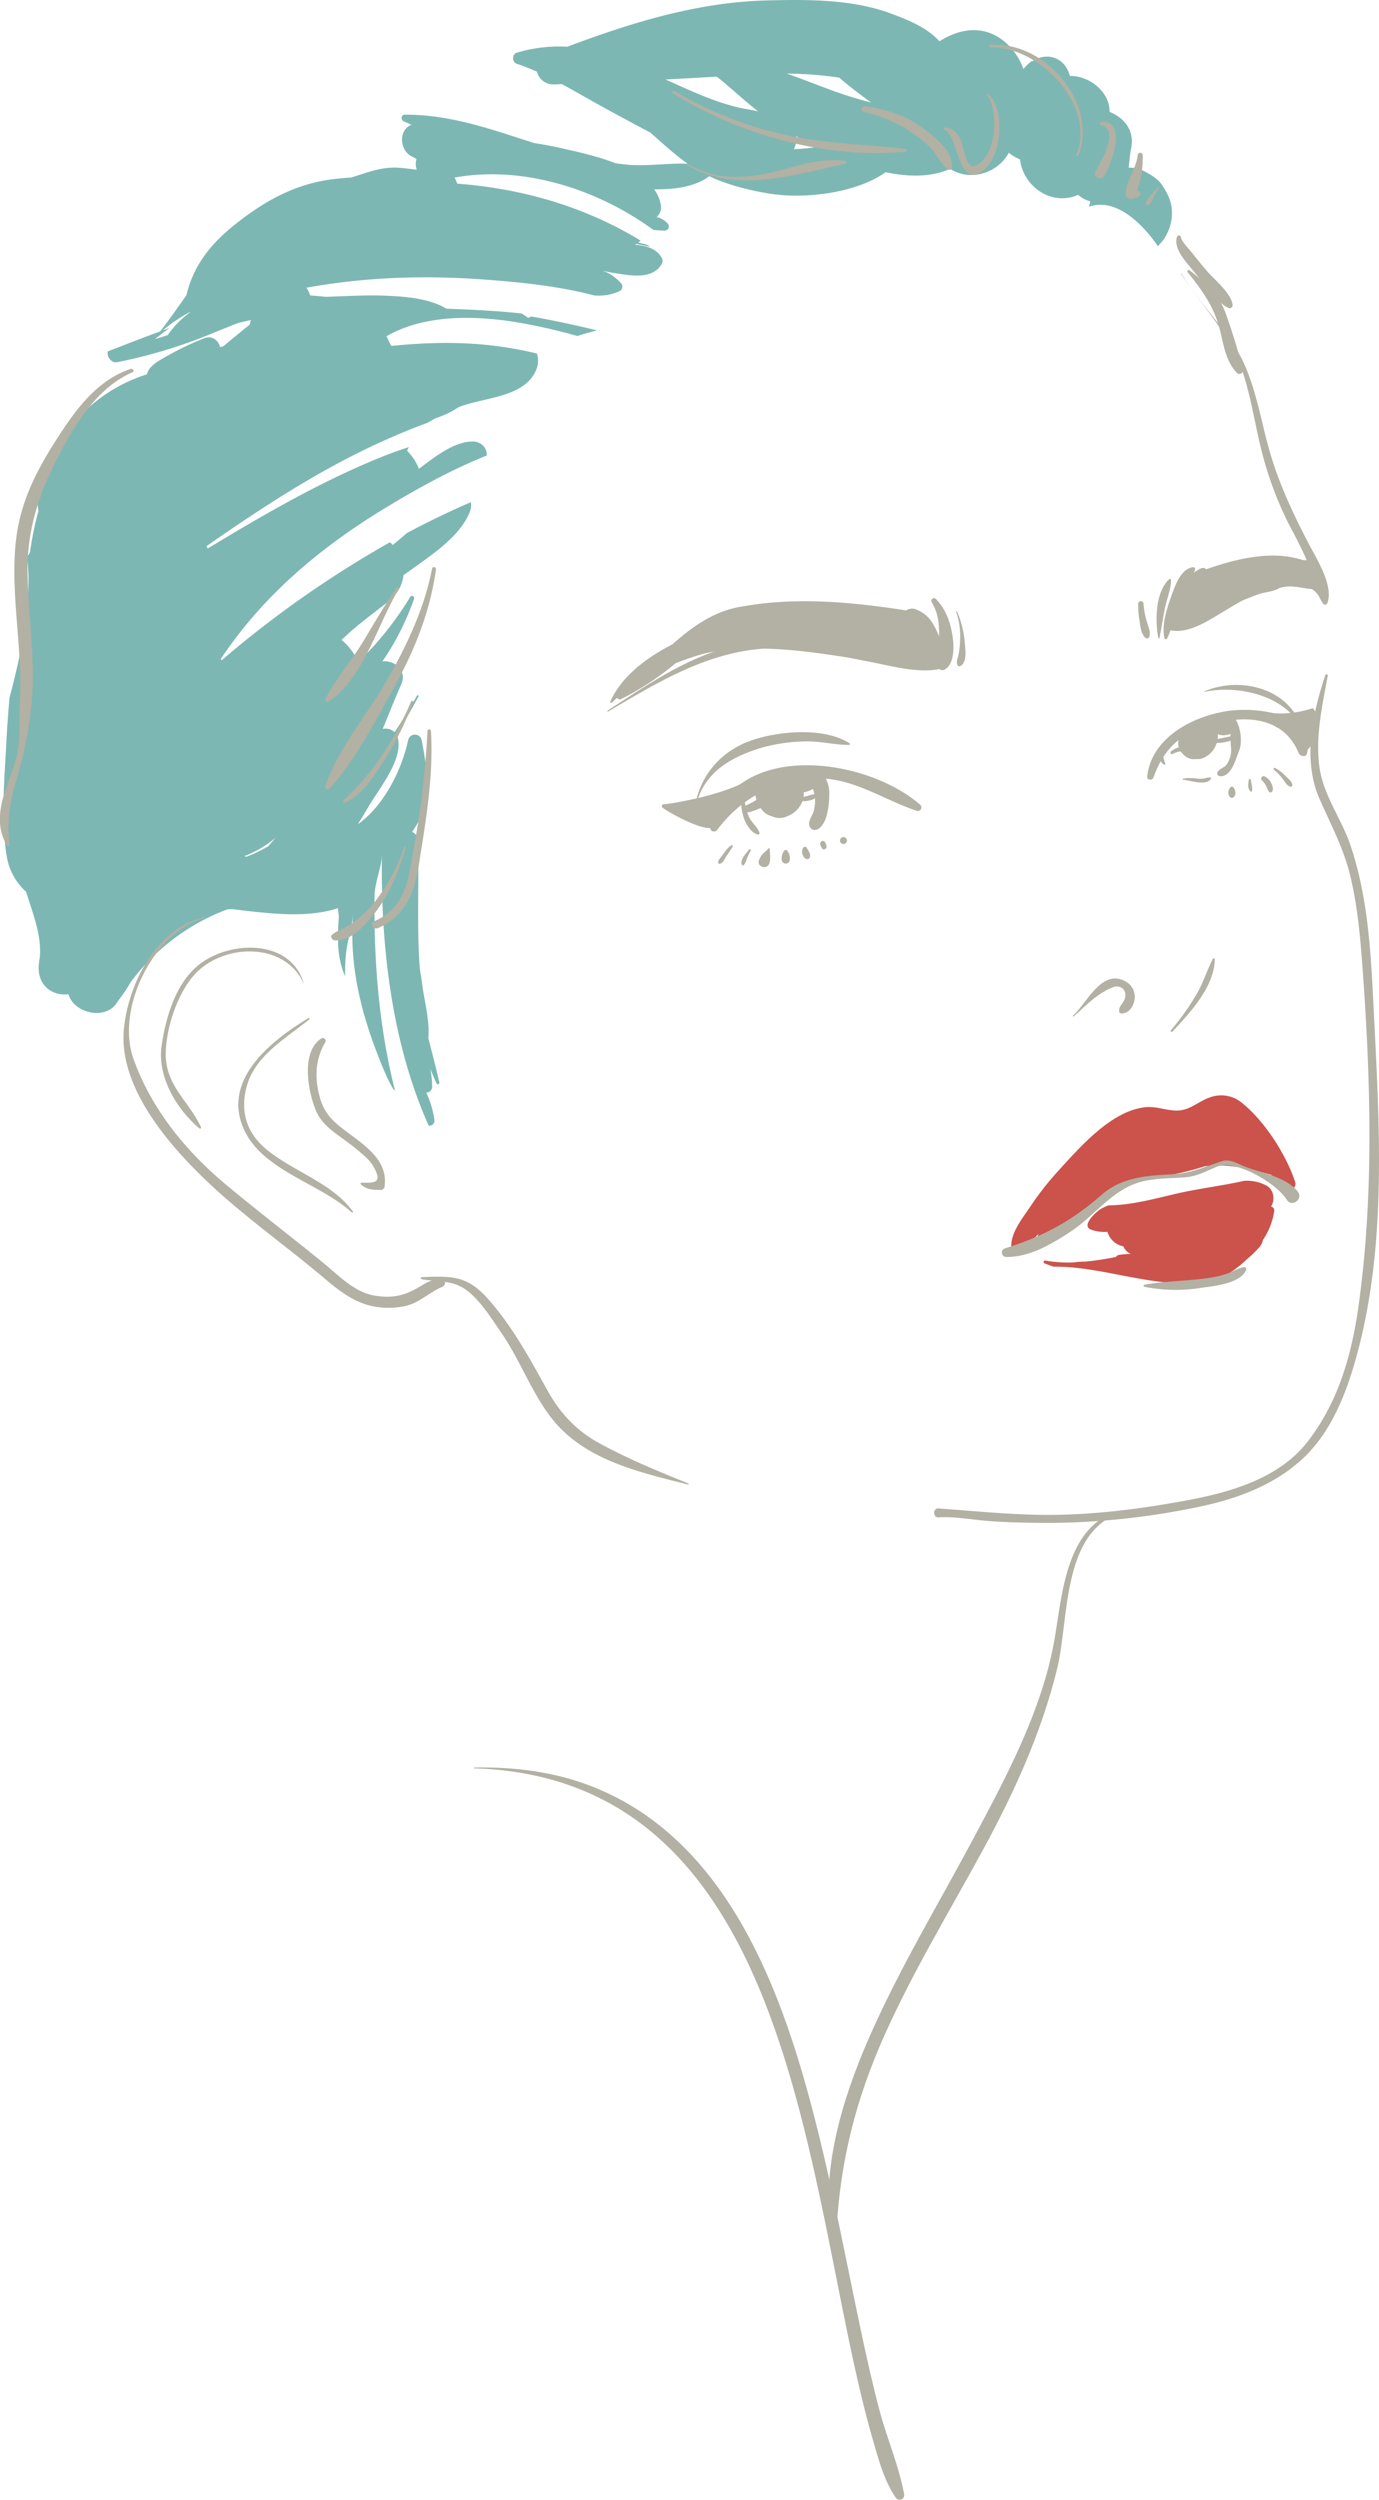 <svg xmlns="http://www.w3.org/2000/svg" width="596.13" height="1080" viewBox="0 0 596.13 1080"><g id="Слой_2" data-name="Слой 2"><g id="girl_54195623"><g id="girl_54195623-2" data-name="girl_54195623"><path d="M559.82 510.4c-3.93-11.79-13.08-26-22.79-33.86A14 14 0 0 0 523.19 474c-4.53 1.43-8 5-12.87 5.63s-9.86-1.81-14.83-1.37c-15.26 1.34-29.31 18.07-38.84 28.44A129.48 129.48.0 0 0 445 521.81c-3.1 4.57-7.95 10.62-7.84 16.46a3.3 3.3.0 0 0 6.45.87 31.72 31.72.0 0 1 1.27-3.43c0 .07.0.14.0.2a.6.6.0 0 0 1 .26c1-1.07 2.08-2.14 3.15-3.21q-.37.78-.78 1.59a1.14 1.14.0 0 0 1.79 1.38c4.82-4.25 11.07-7.2 16.18-11.2 5.87-4.58 11.8-9.09 18.05-13.15.5-.19 1-.39 1.57-.63 4.71-2 9.95-1.81 15-2.52a123.58 123.58.0 0 0 20-4.63c10.28-1.18 18.43.91 28.51 3.64h.16c1.05 1.66 2.25 3.22 4.09 3.83h0l.3.7C555.41 515.53 561.09 514.19 559.82 510.4z" fill="#cc524c"/><path d="M451.62 545.77c1.27.5 2.54 1 3.82 1.41 24-.24 48.9 12 72.14 5.06A50.48 50.48.0 0 0 539 544a49.19 49.19.0 0 0 5.51-5.36 6.11 6.11.0 0 0 1.44-3 30.1 30.1.0 0 0 4.9-12.53 1.71 1.71.0 0 0-1.37-1.9c1.73-2.78 1.31-7.13-1.87-9a18.28 18.28.0 0 0-9.75-2.12c-9.64 2.17-19.7 3.34-29.27 5.54s-19.44 5-29.33 5.05a19.11 19.11.0 0 0-3.73 1.78c-1.52 1-8.41 6.94-3.87 8.74a17.38 17.38.0 0 0 7.1.93 8.86 8.86.0 0 0 6.87 6.27 6 6 0 0 0 3 3.17s0 .08.0.12c-1.57.0-3.14.15-4.73.36a2.26 2.26.0 0 0-1.53.95c-4.42.86-8.89 1.61-13.35 2a29.68 29.68.0 0 0-4.73.33 55.1 55.1.0 0 1-12.33-.79A.6.6.0 0 0 451.62 545.77z" fill="#cc524c"/><path d="M467.24 85.1A13.53 13.53.0 0 0 471.33 87a19.81 19.81.0 0 0-.48 2.29c11.43-4 22.9 7.17 29.67 17a17.65 17.65.0 0 0 4.22-5.89A19.26 19.26.0 0 0 506.52 90c-.49-4-1.89-6.42-3.95-9.74-1.91-3.06-5.37-5-8.51-6.59a13.94 13.94.0 0 0-6.15-1.23c.33-2.65.49-5.46 1.09-8.42 1.57-7.71-3.13-13.21-9.33-15.7.07-8.68-8.67-15.6-17.14-15.51-.25-.76-.52-1.5-.82-2.19-3-6.76-10.55-7.74-15.58-4l-.1-.24a18 18 0 0 0-3.6 3.45 27.62 27.62.0 0 0-5.7-9.48c-8.86-9.51-20.14-9.12-30.59-2.53-.27-.29-.54-.57-.82-.84C399.87 11.52 392.17 8.45 385 5.8 368.31-.4 348.92-.26 331.36.19c-29.87.76-58.4 9.58-86.13 20a63.32 63.32.0 0 0-21.85 2.59c-2.11.6-2.07 4.1.0 4.77a89.26 89.26.0 0 1 8.74 3.42 7.26 7.26.0 0 0 7.19 5.5c1.2.0 2.41-.09 3.61-.13 3.37 1.83 6.69 3.72 9.94 5.56 9.32 5.3 18.82 10.35 28.3 15.39 5.28 4.65 10.42 9.43 16.14 13.46-8.39-.41-17.36 1.13-25.56.43-1.87-.16-3.73-.39-5.59-.64-8-3.14-16.75-5-22.75-6.37q-6.26-1.43-12.54-2.38c-18.39-5.9-36.32-12.4-56-12.24-1.56.0-1.62 2.25-.4 2.82s2.28 1 3.41 1.54c-5.63 2.07-5.29 11 .16 13.68.68.34 1.34.71 2 1.09a7.63 7.63.0 0 0 .14 4.64q-3.41-.43-6.79-.78c-8.18-.81-14.36 2-21.56 4.14-3.32.21-6.63.53-9.94 1-15.53 2.39-28.24 9.69-40.38 19.36-10.72 8.54-17.88 17.82-20.95 30.59-3.7 5.13-7.28 10.42-11.38 15.57-7.56 2.73-15 5.67-22.55 8.58-.61 2.31 1.51 5.18 4.07 4.67a218.07 218.07.0 0 0 37-10.8c5-2 10.08-4.12 15.18-6.1l1.3-.31c1.43-.35 2.86-.66 4.29-1a14.29 14.29.0 0 0-.43 1.94q-5.82 4.65-11.56 9.46c-.45.08-.89.19-1.34.29-.66-2.81-3.4-5.2-6.87-3.8a128.82 128.82.0 0 0-15.87 7.56c-3.42 2-8 4.16-8.85 8a68.45 68.45.0 0 0-35.84 26.46c-5 7.45-10.76 17-11.38 26.18a29.27 29.27.0 0 0 .28 6.38A154 154 0 0 0 13 238.26l-.24.76-1 1.48c2.24 20.18-2.89 42.95-7.65 60.92-.53 6.07-1 12.15-1.31 18.24-.81 16.43-2.56 33.86.1 50.19a26.1 26.1.0 0 0 8.37 15.35c2.84 9.27 6.79 18.64 5.93 28.36-.18 1-.32 2.07-.42 3.06-.88 9.26 6.16 13.77 12.83 12.87 2.29 8.33 16.28 11.43 21 3.51l.27-.43a65 65 0 0 0 5.64-8.35A92.41 92.41.0 0 1 98.35 392.8l2.34-.06q8 1.08 16 1.75c9.48.77 20.22.88 29.36-2.18.14 1.18.29 2.35.46 3.53a98.49 98.49.0 0 0-.35 11.79 40.12 40.12.0 0 0 3 14.16c0-3 .09-6.05.35-9.1.5-6 2.66-11.91 3.15-17.92-2.06 24.9 4.91 48.36 14.73 70.82.82 1.61 1.66 3.21 2.56 4.77a1.33 1.33.0 0 0 .79.65c-7-27.54-9.21-56.67-8.81-84.12.09-6 3.07-11.95 3.16-17.91-.57 38.81 4 81 20.21 117.25a2.15 2.15.0 0 0 2.52-2.24 41.4 41.4.0 0 0-3.54-12 2.51 2.51.0 0 0 2.54-2.31 41.35 41.35.0 0 0-.8-8q1.26 3.24 2.73 6.38c.32.69 1.34.19 1.18-.49-1.48-6.44-3.14-12.8-4.77-19.16.69-7.22-1.68-16.11-2.4-21.51-.39-2.88-.81-5.67-1.27-8.4-.26-3.7-.48-7.4-.58-11.08-.39-14.6.14-29.22-.14-43.83a4.45 4.45.0 0 0-2.61-4.25 31.71 31.71.0 0 0 4.68-9.31c3-10.42 1.42-19.82-.54-30.29a3 3 0 0 0-5.86-.07c-2.69 12.81-10.46 28.41-21.76 36.42 1.51-2.44 3-4.88 4.44-7.34 4.5-7.71 14.7-19.9 13-29.32a6.28 6.28.0 0 0-.79-2.12c3.42-5.41 6.64-10.91 9.57-16.46.23-.43-.45-.7-.67-.3-3 5.42-6.24 10.67-9.68 15.73a5.52 5.52.0 0 0-5.08-1.41c2.63-6.43 5.18-12.88 7.94-19.13s-3.06-10.73-8.13-10A112.18 112.18.0 0 0 179 258.63a.93.93.0 0 0-1.7-.73A139.1 139.1.0 0 1 154.87 286a25.94 25.94.0 0 0-7.21-9.56c6.18-6 12.92-10.89 20.43-16.73h-.15a16.34 16.34.0 0 0 6.41-10.56c0-.23.0-.45.05-.68 2-1.4 4-2.81 6-4.25 8.18-5.88 19.21-13.61 22.82-23.48a6.87 6.87.0 0 0 .31-3.8c-9.39 4.05-18.62 8.52-27.64 13.33q-3 2.63-6.1 5.14a16.51 16.51.0 0 0-1.2-1.17 456 456 0 0 0-72.77 51s-.38-.56-.33-.63c18.1-27.23 42.84-48 70.65-64.92 13.41-8.14 28.54-16.62 44.27-22.91.22-3.3-2.42-6.17-6.31-6.06-8.2.22-16.2 6.72-23 11.8a22.83 22.83.0 0 0-5.12-7.82c.27-.51.49-1 .73-1.55-3.94 1.27-7.83 2.66-11.65 4.2-26.34 10.63-51 24.92-75.24 39.57.0.0-.57-1-.53-1 24.19-16.83 48.77-32.93 75.68-45.12 6.32-2.86 12.95-5.64 19.76-8.12 1.19-.69 2.37-1.38 3.57-2a41.49 41.49.0 0 0 10-4.82c11-4.33 28.22-4 33.43-15.92a10.3 10.3.0 0 0 .41-7.19c-.43-.1-.85-.23-1.28-.33-20.93-4.89-40.37-5.12-61.62-3-.3.0-2.09-4.2-2.2-4.14 17.35-10.05 40.73-9 59.81-5.45q11.48 2.1 22.7 5.31c2.82-.86 5.65-1.68 8.5-2.43-9.39-2.29-18.84-4.31-28.35-6l-1.33.62c-.94-.67-1.89-1.29-2.84-1.91-4-.41-8.09-.79-12.13-1.06-6.79-.47-13.61-.77-20.44-1-7.32-4.54-18.08-5.27-26.07-5.61-8.72-.37-17.41.2-26.11.48-2.21-.25-4.44-.45-6.65-.58-.73-1.84-1.41-3.41-1.87-3.32 25.53-4.63 51-5.49 76.91-3.58 15.25 1.13 31.94 2.74 47.59 6.86A21.56 21.56.0 0 0 268 125.69a2.17 2.17.0 0 0 .43-3.36 18.73 18.73.0 0 0-8-5.41c2 .48 4 .86 6 1.17 6.5 1 15.64 2.69 19.61-4a2.77 2.77.0 0 0 0-2.76c-2.41-4.24-7-5.16-11.5-5.61.19-.11.37-.23.55-.35l6 1.22c-.44-.29-.9-.56-1.35-.84l-3.8-1c.34-.25.66-.54 1-.81-23.53-14.35-50.35-22.38-79.08-24.59-.42.0-1.07-2.69-1.41-2.63 29.17-5.29 61.29 4.61 86 22.59a48.3 48.3.0 0 0 4.93.3 1.81 1.81.0 0 0 1.26-3.06 9.14 9.14.0 0 0-4.8-2.78 5.56 5.56.0 0 0 1.89-4.86 16.25 16.25.0 0 0-2.92-7.12c8.18.06 16.76-.84 23.11-5.16a2.6 2.6.0 0 0 .59-.55c8.49 4 18 6.32 27.23 7.71 13.78 2.07 35.91-.08 49.13-9.39 9.85 2.06 19.75 2.22 27.8-1.47 9.18 5.75 20.79 1.66 25.44-6.94a19.09 19.09.0 0 0 4.88 2.9c.55 6.55 5.39 12.75 11.23 15.28a17 17 0 0 0 13.85.0C466.44 84.53 466.82 84.82 467.24 85.1zM82.07 135a41.54 41.54.0 0 0-9.56 9.74c-1.83.62-3.67 1.21-5.52 1.73 2.07-1.63 4.17-3.21 6.29-4.77-1 .33-1.92.68-2.88 1a66.17 66.17.0 0 1 11.7-7.9zm37.1 226.8c-1.08 1.28-2.16 2.54-3.22 3.78-1.36.75-2.71 1.49-4.08 2.19a51.45 51.45.0 0 1-5.42 2.34 8.15 8.15.0 0 0-.83-.29A45.13 45.13.0 0 0 119.17 361.82zM320.41 46.68c-11.08-2.34-22-7.57-32.27-12.14l-.43-.2q11.07-.59 22.15-1.23c6.07 4.79 11.59 10.15 17.75 14.88l.15.11C324.88 47.48 322.23 47.06 320.41 46.68zm22.76 17.75a11.1 11.1.0 0 0 1.06-3.37 8.37 8.37.0 0 0 0-2.17c2.83 1.6 5.72 3.13 8.67 4.62h.06A78.73 78.73.0 0 1 343.17 64.43zm17.29-25.09c-6.84-2.46-13.5-5.2-20.37-7.54a162.43 162.43.0 0 1 22.68 1.73c4.42 3.83 9.1 7.34 13.81 10.76C371.13 42.91 365.73 41.23 360.46 39.34z" fill="#7db7b3"/><path d="M310 358.52c9.86-13 22.83-20.39 39.16-22.07 18-1.84 31.21 8.46 47.22 13.85a1.56 1.56.0 0 0 1.51-2.58c-23.24-20.42-79.34-28.51-90.7 9.61-.54 1.81 1.83 2.5 2.81 1.19z" fill="#b2b1a3"/><path d="M316.19 365.14a10.21 10.21.0 0 0-3 3.1c-.61.79-1.2 1.58-1.8 2.37s-1 1.16-.9 2a.56.56.0 0 0 .69.53c1.4-.3 2.11-2.21 2.81-3.31a43.47 43.47.0 0 0 2.75-4.17.4.4.0 0 0-.55-.54z" fill="#b2b1a3"/><path d="M323.82 367c-1.3 1.63-3.85 4.18-3.19 6.42a.55.55.0 0 0 .91.24 6.85 6.85.0 0 0 1.37-2.86 24.55 24.55.0 0 1 1.61-3.25c.24-.43-.37-1-.7-.55z" fill="#b2b1a3"/><path d="M332.26 366.46a13.76 13.76.0 0 1-1.88 1.78 7.91 7.91.0 0 0-2.3 3.47c-.91 2.88 3.6 4.11 4.51 1.24.68-2.12.17-4.15.18-6.28.0-.23-.34-.42-.51-.21z" fill="#b2b1a3"/><path d="M339 367.49a5.36 5.36.0 0 0-1 4.32 1.75 1.75.0 0 0 3.35.0 5.36 5.36.0 0 0-1-4.32.76.76.0 0 0-1.29.0z" fill="#b2b1a3"/><path d="M347.09 366.44a3.43 3.43.0 0 0-.18 2.59c.38.9.7 1.82 1.75 2.06a1.21 1.21.0 0 0 1.36-.56c.76-1.62-.6-2.94-1.3-4.31-.39-.76-1.37-.44-1.63.22z" fill="#b2b1a3"/><path d="M354.69 364c-.39.93.24 1.57.61 2.36.56 1.19 2.26.31 2-.85a4.28 4.28.0 0 0-.73-1.76 1.05 1.05.0 0 0-1.9.25z" fill="#b2b1a3"/><path d="M364.62 364.59a1.49 1.49.0 0 0 0-3 1.49 1.49.0 0 0 0 3z" fill="#b2b1a3"/><path d="M550.77 332.53a23 23 0 0 1 4.2 4.61c.77 1 1.83 2.9 3.31 2.67a.51.51.0 0 0 .38-.38c.28-1.51-1.85-3.09-2.8-4.08a17.81 17.81.0 0 0-4.64-3.6.45.45.0 0 0-.45.78z" fill="#b2b1a3"/><path d="M545.49 337.05a9.39 9.39.0 0 1 1.88 2.49 19.27 19.27.0 0 0 1.18 2.52.92.92.0 0 0 1.44-.19c.64-1.19.07-2.46-.44-3.6a6.4 6.4.0 0 0-2.8-2.86c-1-.58-2.18.84-1.26 1.64z" fill="#b2b1a3"/><path d="M539.83 336.9c-.21 1.68-.63 3.76.79 5a.35.35.0 0 0 .58-.15c.37-1.55-.28-3.3-.48-4.86a.45.45.0 0 0-.89.0z" fill="#b2b1a3"/><path d="M532 340c-1.09 1.13-1.46 3.27-.15 4.42a1 1 0 0 0 1.36.0c1.31-1.15.94-3.29-.15-4.42a.75.75.0 0 0-1.06.0z" fill="#b2b1a3"/><path d="M300.41 350c2.84-15.45 14.33-22.54 28.38-26.87a73.58 73.58.0 0 1 19.51-2.85c6.35-.18 12.45 1.54 18.7 1.51a.4.4.0 0 0 .21-.74c-11.21-7.16-31.54-5.25-43.37-.84-13 4.85-22 15.89-23.62 29.76a.1.1.0 0 0 .19.0z" fill="#b2b1a3"/><path d="M520.65 298.89c13.41-2.89 31.88.82 40.16 12.59a.35.35.0 0 0 .6-.36c-7.11-14.71-26.73-18.61-40.84-12.41-.1.05.0.2.08.18z" fill="#b2b1a3"/><path d="M501.22 275.64c.91-4.4 1.5-8.84 2.44-13.23.83-3.91 2.5-7.83 2.58-11.84a.5.5.0 0 0-.85-.35c-6 5.75-6.07 17.86-4.65 25.42a.25.25.0 0 0 .48.0z" fill="#b2b1a3"/><path d="M504.47 275.88c2.34-4.38 2.86-9.8 4.4-14.51 1.83-5.58 5.89-10 7.76-15.35.22-.64-.44-1.07-1-1-5.25.81-7.64 8-9.21 12.29-1.95 5.37-4.3 12.64-3.06 18.4a.6.6.0 0 0 1.09.15z" fill="#b2b1a3"/><path d="M413.36 264.31a32.58 32.58.0 0 1 1.7 11.88 37.89 37.89.0 0 1-.72 6.63c-.29 1.52-1 2.81-.5 4.32a.94.94.0 0 0 1.38.56c3-1.75 2.08-7.44 1.82-10.28a42.71 42.71.0 0 0-3.31-13.26c-.1-.2-.45-.06-.37.15z" fill="#b2b1a3"/><path d="M262.93 307.35C285.27 294.18 307 280.84 333.72 280c14-.46 27.89 3.18 41.59 5.75 9.82 1.84 24 6 33.57 2.48a.75.75.0 0 0 0-1.44c-6-2.4-13.08-1.89-19.44-2.76-6.55-.9-13.05-2.24-19.57-3.32-13-2.16-26.05-4.09-39.28-3.49-25.93 1.17-46.91 16.14-67.91 29.73a.25.25.0 0 0 .25.43z" fill="#b2b1a3"/><path d="M506.82 445.64c7.66-8.17 18.12-19.35 18.32-31.24a.45.45.0 0 0-.83-.23c-2.43 4.75-4 9.83-6.6 14.53A106 106 0 0 1 506.19 445c-.37.43.23 1.06.63.63z" fill="#b2b1a3"/><path d="M434.89 543c10.3.11 19.83-5.62 28.17-11.13 9.92-6.56 17.45-17.42 29-21 6.41-2 13.76-1.77 20.41-2.3 5-.39 9.18-2.77 13.73-4.64 8-3.27 25.82 7.41 30 14.26 2.22 3.65 7.51-.26 4.68-3.62-5.82-6.92-16.87-7.85-24.68-11.47-2.45-1.14-5.2-2.37-8-1.48-7.49 2.41-13.51 5.27-21.62 5.67-11.43.56-21.81 1.31-30.66 9.08-12.68 11.14-25.38 17.91-41.5 22.9a1.9 1.9.0 0 0 .51 3.71z" fill="#b2b1a3"/><path d="M494.89 555.9a68.6 68.6.0 0 0 24.25.44c5.55-.82 16.73-1.74 19.53-7.61.25-.53.0-1.44-.78-1.35-2.58.35-4.33 1.63-6.83 2.58-4.66 1.77-9.86 2.33-14.77 2.81-7.17.71-14.3.88-21.4 2.17a.5.5.0 0 0 0 1z" fill="#b2b1a3"/><path d="M510.63 118.29c7 11 15.93 20.66 22.19 32.12 6.85 12.51 8.89 29.72 12.34 43.48a152.76 152.76.0 0 0 13.27 35c3 5.55 5.75 11.2 8.17 17 2 4.76 2.32 10.85 5.43 14.93a1 1 0 0 0 1.73-.22c3-7.66-5-19.84-8.46-26.54-6.91-13.41-13-26.46-17-41.09-3.57-13.08-6.1-28.78-12.94-40.64-7.06-12.22-17.52-22-24.59-34.19-.06-.1-.22.0-.16.1z" fill="#b2b1a3"/><path d="M572.92 291.66c-5.58 16.85-9.93 36.66-2.43 53.62 4.85 11 10.25 21 13.13 32.73 3.09 12.64 4.33 25.71 5.29 38.66 3.6 49 5.18 98.79-1.64 147.59-3 21.26-8.78 41.58-22.16 58.7C553 638.48 532.25 644.53 513.74 648c-20.45 3.85-42.13 6.61-62.93 6.39-14.92-.16-30.24-1.69-45.1-2.78-2.5-.18-2.51 4 0 3.88 6.55-.41 13.27.8 19.82 1.39 9.29.85 18.61.94 27.94 1a321.83 321.83.0 0 0 61.26-6.24c17.34-3.33 34.42-8.92 47.76-20.91 13.9-12.51 20.6-31.66 25.08-49.24 11.93-46.82 8.64-97.29 6.29-145-1.19-23.93-2.33-48.66-10.13-71.52-4.07-11.89-11.92-21.64-13.47-34.46s1.4-26.1 3.71-38.54a.54.54.0 0 0-1.05-.29z" fill="#b2b1a3"/><path d="M182.27 552.59c5.39 1 11.64.59 16.58 3 7.26 3.56 13.43 13.74 17.83 20.1 8 11.58 12.82 25.17 21.31 36.35 14.11 18.59 38.1 23.83 59.35 29.23a.25.25.0 0 0 .13-.48c-12.94-5.22-26.69-10.86-38.89-17.64-9.64-5.35-16.61-12.93-21.92-22.51-7.65-13.79-15-27.39-25.48-39.3-9.16-10.44-15.91-10.15-28.79-9.64-.48.0-.63.79-.12.88z" fill="#b2b1a3"/><path d="M138.89 448.62c-9 5.75-5.69 23.28-2.24 31.32 2.44 5.7 7.62 9.07 12.48 12.65a91.73 91.73.0 0 1 9.49 7.76 17.14 17.14.0 0 1 4.38 7c1.51 4.6-4.84 3.34-6.75 3.58-.31.0-.57.43-.28.68 2.73 2.41 5 2.33 8.65 2.42a1.65 1.65.0 0 0 1.59-1.22c1.57-10.18-6.2-16.35-13.63-21.91-6.38-4.77-11.68-8.14-14.08-16.06-2.58-8.5-2.4-16.91 2.1-24.57a1.25 1.25.0 0 0-1.71-1.7z" fill="#b2b1a3"/><path d="M88.24 396.18C67.54 401 55.45 425 53.56 444.5c-2.41 24.91 19.09 49.73 35.76 65.65 14.69 14 31.46 26 47.13 38.92 7.08 5.82 13.51 12 22.5 14.67a34.17 34.17.0 0 0 16.48.38c5.62-1.2 10.48-6.06 15.78-8.24 1.66-.68 1.6-3.33-.45-3.32-3.34.0-5.61 1-8.45 2.74-6.67 4.1-11.8 5.66-19.85 4.46-9.22-1.38-15.69-8.52-22.57-14.12-13.95-11.37-28.26-22.29-42.09-33.81-17.48-14.55-32.48-32.9-40.13-54.52s8.51-54.59 30.67-60.75a.2.2.0 0 0-.1-.38z" fill="#b2b1a3"/><path d="M184.78 315.86a369.09 369.09.0 0 1-5.48 48c-2.61 13.8-2.78 27.81-17.63 34.14-2 .85-.27 3.77 1.71 2.92 12.62-5.41 15.93-16.1 17.93-28.84 3-19 6.07-36.85 5-56.26a.75.75.0 0 0-1.5.0z" fill="#b2b1a3"/><path d="M174.74 366A81.53 81.53.0 0 1 162 389.62a50.89 50.89.0 0 1-9.84 9.27c-2.69 2-5.88 2.73-8.49 4.79-1.12.87-.1 2.47 1.05 2.54 7.53.49 14.34-7.75 18.34-13.19 5.77-7.88 9.66-17.55 12.32-26.89a.35.35.0 0 0-.67-.19z" fill="#b2b1a3"/><path d="M177.74 303c-7.19 16.56-16 30.44-29.23 42.73-.41.38.0 1.23.58 1 7-2.87 11.82-10.38 15.89-16.45 5.59-8.35 9.93-17.58 13.76-26.85.23-.57-.76-1-1-.42z" fill="#b2b1a3"/><path d="M186.8 245.58c-3.4 17.55-11.15 33.71-20 49.1-8.43 14.62-20.75 28.91-26.21 44.93a1.1 1.1.0 0 0 1.83 1.07c11.31-12.4 19.89-29.26 28-43.88 8.86-16 15.5-32.6 18.05-50.77.14-1.05-1.42-1.54-1.64-.45z" fill="#b2b1a3"/><path d="M171.46 253.89c-5.06 7.32-9.52 15-14.1 22.65-5.16 8.57-12 16.45-16.6 25.22-.44.83.48 2 1.36 1.36 15.22-10.35 21.07-33.52 30.29-48.68.37-.61-.55-1.12-.95-.55z" fill="#b2b1a3"/><path d="M297.28 71.4c20.71 12.44 46.29 4.1 68.25-.68.55-.12.59-1.06.0-1.15-9.16-1.45-18.36 1.36-27.17 3.71C324 77.12 311 78.55 297.53 71a.25.25.0 0 0-.25.43z" fill="#b2b1a3"/><path d="M290.83 40.33c28.7 17.83 66.71 28.59 100.68 25.18a.6.6.0 0 0 0-1.19c-17.3-1.93-34.35-2.18-51.47-5.94a165.19 165.19.0 0 1-48.6-19.08.6.6.0 0 0-.61 1z" fill="#b2b1a3"/><path d="M373.39 48.39a58.18 58.18.0 0 1 19.81 8.27 53 53 0 0 1 9.22 7.4c2.74 2.76 4.08 6.57 7.1 9a1.16 1.16.0 0 0 2-.81c.6-7-7.64-13.24-12.62-17-7-5.26-16.18-8.14-24.78-9.38-1.61-.23-2.35 2.15-.69 2.5z" fill="#b2b1a3"/><path d="M408.13 55.89C414.58 58.37 414 83.57 425.77 73c7.28-6.53 8.85-25.23 1.54-32.38-.28-.27-.79.09-.55.42 5.23 7.11 4 27.1-5.37 30.63-3.74 1.41-4.86-8.38-5.93-10.78-1.5-3.34-3.36-5.71-7.22-5.78-.48.0-.5.62-.11.78z" fill="#b2b1a3"/><path d="M56.71 159.29c-14.28 4.66-23.52 17-31.38 29.15C15.4 203.74 8.09 217.9 6.61 236.37c-1.8 22.39 3.24 44.66 2 67.14-.35 6.6.21 13.56-.81 20.09-.93 6-3.46 11.8-5.41 17.54-2.7 7.92-4 16.79.69 24.13.27.42 1.09.31 1-.27-1.18-10.31.21-19 3.24-28.87a164.25 164.25.0 0 0 6-29.15c2.4-19.88-1-39.2-1.41-59-.37-18.88 4.83-34.52 13.39-51 7.21-13.92 17-29.77 32-36.17.84-.36.24-1.73-.61-1.46z" fill="#b2b1a3"/><path d="M428.11 20.5c21.25-.62 45.76 25 37.21 46.39-.22.53.65.77.86.23C475 44.41 451.39 17.53 428.11 19.4c-.7.06-.72 1.12.0 1.1z" fill="#b2b1a3"/><path d="M476 54.13c8.14 1.58-.1 16-2.4 19.78-1.43 2.37 2.11 4.32 3.65 2.13 3.25-4.61 10.25-24.28-1.06-23.37-.78.06-1.07 1.29-.19 1.46z" fill="#b2b1a3"/><path d="M491.84 67c-.67 5.88-5 10.93-5.25 16.73a2.19 2.19.0 0 0 2.74 2.09 7.08 7.08.0 0 0 3.14-1.1 1.16 1.16.0 0 0 0-2 7.08 7.08.0 0 0-3.14-1.1l1.51 2.66A42.81 42.81.0 0 0 494 67a1.1 1.1.0 0 0-2.19.0z" fill="#b2b1a3"/><path d="M501.19 80.49A24.8 24.8.0 0 0 498 83.75c-1 1.15-2.32 2.45-2.57 4a.7.7.0 0 0 1 .79c1.27-.8 1.78-2.27 2.42-3.57a24.47 24.47.0 0 1 2.56-4.25.15.15.0 0 0-.21-.21z" fill="#b2b1a3"/><path d="M508.8 102.32c-1.67 5.17 4.06 10.92 7 14.62 2.84 3.53 5.83 6.94 8.81 10.35 1.86 2.12 3.92 4.78 6.64 5.79 1 .37 1.75-.72 1.59-1.59-1-5.29-7.87-10.65-11.21-14.55-2.28-2.67-4.47-5.41-6.67-8.15-.94-1.16-4.28-4.66-4.43-6.24a.9.9.0 0 0-1.76-.23z" fill="#b2b1a3"/><path d="M513.42 117.61c5.86 7.29 10.8 14 13.44 23.1 2 7 2.57 14.93 7.89 20.41a1.5 1.5.0 0 0 2.49-1.46 236.22 236.22.0 0 0-7.66-25c-3.11-8.2-8.61-12.67-15.31-17.85a.6.6.0 0 0-.85.84z" fill="#b2b1a3"/><path d="M482.32 653c-21.51 7.51-23.15 35.79-26.39 54.74-5.22 30.56-20.7 59.41-35.15 86.49C405.4 823.05 388.43 851 375.37 881c-11.1 25.47-20.24 55.32-16.3 83.35.21 1.51 2.47 1 2.54-.35 1.53-30.37 8.44-57.37 20.88-85.11 12.24-27.28 27.82-52.95 42.11-79.18 13.76-25.25 25.47-50.81 32.39-78.82 5.1-20.71 1.95-57 25.65-66.75.69-.29.42-1.41-.32-1.15z" fill="#b2b1a3"/><path d="M503.74 329.73a9.48 9.48.0 0 1-.86-4.2.75.75.0 0 0-1.49.0 13.4 13.4.0 0 0 .17 2.53 3.22 3.22.0 0 0 1.63 2.22C503.55 330.5 503.91 330.07 503.74 329.73z" fill="#b2b1a3"/><path d="M464.23 439c4.33-3.73 7.92-7.73 13-10.61a20.85 20.85.0 0 1 4.13-2c3.67-1.19 6.43 2.13 4.5 5.89-1.09 2.13-2.31 2.52-2 4.94a.7.7.0 0 0 .67.51c3.7.46 6-3.8 6-7.06.0-3.83-2.38-6.35-5.83-7.53-9.22-3.14-15.46 10.92-20.81 15.54-.24.21.11.56.35.35z" fill="#b2b1a3"/><path d="M572.22 253.12c-.29-1.38-.59-2.76-1-4.12-.1-.23-.25-.62-.47-1.19s-1.51-2.25-1.47-2.34c-.3-.31-.56-.64-.89-.92a11.45 11.45.0 0 1-2-2.41c-.67-.06-1.34-.11-2-.12-.45-.05-.9-.09-1.35-.11-13.21-4.36-28.9-.48-41.56 4a2.08 2.08.0 0 0-2.45-.31c-5.57 2.8-9.43 7.58-12.43 12.93a4.11 4.11.0 0 0 .67 5.16c-.72.39-1.45.77-2.17 1.17a.85.85.0 0 0 .66 1.55c.52-.17 1.06-.31 1.59-.46a7.62 7.62.0 0 0-1.8 1.91 1.74 1.74.0 0 0 .45 2.3l-.87.48a.81.81.0 0 0 .19 1.46c8 2.2 17-4 23.57-7.89 2.67-1.58 5.34-3.27 8.11-4.74l.42-.18c2.61-1.1 5.25-2.12 7.92-3 2.71-.59 5.45-.91 7.76-2.27.45-.11.9-.24 1.36-.34 4.5-1 8.39.5 12.51.77l.33.18c2.39 1.38 3.26 4.2 5.49 5.85a.32.32.0 0 0 .4.0A34.29 34.29.0 0 0 572.22 253.12z" fill="#b2b1a3"/><path d="M391.16 287.54a19.55 19.55.0 0 1 7.83-.32 17.35 17.35.0 0 1 4.22.83s0-.06.0-.09a2 2 0 0 0 .67-.43c.34-.35.67-.71 1-1.07a6.51 6.51.0 0 0 .69 2 2.13 2.13.0 0 0 2.86.75c4.34-2.5 4-10.32 3.31-14.62-.9-6-2.93-11.46-7.19-15.89a1.15 1.15.0 0 0-1.8 1.39c2.75 4.6 3.41 9.56 3.17 14.82a32.69 32.69.0 0 0-2.94-6 14.37 14.37.0 0 0-7.57-5.86 4.76 4.76.0 0 0-3.73.63c-24-3.72-48.47-6-72.54-1.38C308 264.45 299 270.94 290.6 278.4c-11.52 5.88-21.86 13.88-26.72 24.51-.2.45.32.92.7.54.7-.68 1.44-1.32 2.17-2a1.37 1.37.0 0 0 1.89.48 124.19 124.19.0 0 0 22.8-14.9l.63-.52a123.6 123.6.0 0 1 12.6-4.25c9.69-2.1 19.81-2.44 30.84-1.87 11.26.58 22.36 2.33 33.49 4 7.13 1.06 15 1.08 22.14 2.94A1.11 1.11.0 0 0 391.16 287.54z" fill="#b2b1a3"/><path d="M496 269.32a38 38 0 0 1-1.67-8.59 1.15 1.15.0 0 0-2.29.0 39.85 39.85.0 0 0 .56 7.4c.37 2.43.63 5.63 2.52 7.36a1.05 1.05.0 0 0 1.74-.46C497.42 273.07 496.58 271.22 496 269.32z" fill="#b2b1a3"/><path d="M567.44 305.91A42.68 42.68.0 0 1 549.58 308c-.13.65-.23 1.13-.25 1.24s-.33 1.6-.66 3.23c.64.0 1.28.0 1.92-.06a1 1 0 0 0 .4 1.18 10 10 0 0 0 6.06 1.74 3.25 3.25.0 0 0 2 2.72 3.72 3.72.0 0 0 1.54.49 24.72 24.72.0 0 0-.54 2.64 19.06 19.06.0 0 1 3.14 5c4-4.41 3.49-11.31 5.3-16.65A3.18 3.18.0 0 0 567.44 305.91z" fill="#b2b1a3"/><path d="M205.06 763.89c142.26 4.47 143 189.07 172.22 289.85 2.49 8.59 4.89 17.93 10.05 25.34a2 2 0 0 0 3.55-1.49c-2.24-12.3-7.47-24.25-10.68-36.37-3.72-14.07-6.77-28.33-9.74-42.58-6.48-31.11-12.41-62.36-20.77-93-14.56-53.49-38.91-112.94-94.59-134.24-15.93-6.1-33.07-8.18-50-7.86a.2.2.0 0 0 0 .4z" fill="#b2b1a3"/><path d="M498.66 335.83c4.93-14.13 13.86-20.42 28.11-23.72s28.72-1.2 34.64 13.2c.64 1.55 3.22 2 3.65.0 3.67-17.51-22.28-19.7-33.24-18.32-15.43 1.93-34.1 11.37-35.9 28.47-.17 1.65 2.25 1.77 2.74.37z" fill="#b2b1a3"/><path d="M532 308.83a1.48 1.48.0 0 0-2.19 1.49h-.09a2.68 2.68.0 0 0-3.73-.43c-.91.66-1.94 1.09-2.88 1.69a3.89 3.89.0 0 0-3.85 1 4.67 4.67.0 0 0-3.59.71c-2.17 1.56-4.81 2.8-5.31 5.57a2 2 0 0 0-1 1.48 5.81 5.81.0 0 0 .22 2.51 9.78 9.78.0 0 0-3.26 1.63c-.7.52-.09 1.67.7 1.2a8.2 8.2.0 0 1 3.26-1.07h.14a9.51 9.51.0 0 0 2 2.09 6.05 6.05.0 0 0 4.74 1.17 5.54 5.54.0 0 0 2.81-.36 10.08 10.08.0 0 0 5.76-5.89c.09-.21.15-.45.22-.67a23.11 23.11.0 0 0 6.07-.95c0 .88.0 1.77.11 2.66a11.06 11.06.0 0 1-1.6 7.22c-1 1.78-3.06 1.92-4.18 3.56a1.25 1.25.0 0 0 .75 1.83c5.18.75 7.13-7.51 8.58-11.06C537.34 320.32 536.22 310.92 532 308.83zm-5.61 10.38a9.92 9.92.0 0 0 .09-2.11 5.32 5.32.0 0 0 1.94.54 10.15 10.15.0 0 0 3.45-.6c.05.36.08.72.11 1.08C530.1 318.41 528.28 318.87 526.42 319.21z" fill="#b2b1a3"/><path d="M568.22 315.83c-.25-1.08.46-2.12.0-3.27-.34-.92-1.73-1.62-2.48-.65a7 7 0 0 0-1.18 2.81c-.16.58-.87 1-1.17 1.49a13.65 13.65.0 0 0-.86 2.42c-.51 1.44-3 5-.43 5.88 2.84 1 4.65-2.21 5.63-4.36A5.89 5.89.0 0 0 568.22 315.83z" fill="#b2b1a3"/><path d="M320.67 340.78c.15-.85.31-1.7.46-2.54-12.24 6.14-32.72 9.2-34.18 9.18a.85.85.0 0 0-.42 1.58c2.9 2.15 21.91 13 23.58 6.92.41-1.49 7-5.61 7.94-9.69a19.42 19.42.0 0 0 1.88-1.12C320.17 343.67 320.42 342.22 320.67 340.78z" fill="#b2b1a3"/><path d="M351.39 331.78a4.48 4.48.0 0 0-1.27.0c-.23.0-.45.0-.68.0a1.87 1.87.0 0 0-.74.27 16.29 16.29.0 0 0-4.24 2l-.37.24a1.8 1.8.0 0 0-.32-.06 5.72 5.72.0 0 0-3.64-1.27.84.84.0 0 0-.9-.43 51 51 0 0 0-11.32 2.84c-.15.88-.31 1.76-.46 2.64a3.56 3.56.0 0 0-.66 1.2 10.26 10.26.0 0 0-.17 4.74 8.47 8.47.0 0 0 .46 1.56c-.82.43-1.61 1-2.36 1.35s-1.22.6-1.84.89a2.13 2.13.0 0 0-.57.39c-.31-1.49-.55-3-.93-4.58a.25.25.0 0 0-.48.0c-1 3.13-.33 6.76.66 9.81.8 2.47 3.33 6.67 6.08 7.1a.55.55.0 0 0 .67-.67c-.67-2.4-3.11-4.17-4.29-6.45a16.22 16.22.0 0 1-1-2.48 3.61 3.61.0 0 0 1.16-.08 41.1 41.1.0 0 0 4.63-1.74 8.34 8.34.0 0 0 1.61 1.85l.21.35a1.15 1.15.0 0 0 .19.0 8.14 8.14.0 0 0 2.94 1.4 7.64 7.64.0 0 0 6.14.13 11.44 11.44.0 0 0 7-6.7 7.83 7.83.0 0 0 2.21-.15 7.19 7.19.0 0 0 3.18-1.09 16.33 16.33.0 0 1-.5 5.34c-.47 1.79-1.71 3.37-2 5.18-.32 2.12 1.61 4 3.71 2.85 4.41-2.44 5-11.2 5-15.62S356.05 332.46 351.39 331.78zM349 343.86c-.6.15-1.13.24-1.65.34a8.71 8.71.0 0 0 .08-1.91 14.73 14.73.0 0 0 4-1.47 14.82 14.82.0 0 1 .59 2.32A10.78 10.78.0 0 0 349 343.86z" fill="#b2b1a3"/><path d="M523.13 335.85a7.42 7.42.0 0 0-2.5.42 11.19 11.19.0 0 1-3.56.0 20.66 20.66.0 0 0-5.61.07c-.3.05-.2.46.06.49 3.15.29 9.5 2.74 11.93-.26A.45.45.0 0 0 523.13 335.85z" fill="#b2b1a3"/><path d="M131.31 424.87c-5.58-19.52-32.46-18.81-45.81-7.72-9.71 8.07-13.86 22.53-15.63 34.54-2 13.29 6.38 27.38 16.3 35.74a.45.45.0 0 0 .7-.54c-5.48-11.74-15.67-18.06-15.21-32.47.36-11 5.12-25.44 12.59-33.57 12.34-13.44 39.07-14.08 47 4.06.0.0.11.0.09.0z" fill="#b2b1a3"/><path d="M133.36 439.76C116.81 449.8 95 467.07 106 489c8.54 17 32.7 22.44 46.07 34.76.26.24.73-.08.51-.39-9.19-12.56-25.8-17.23-37.51-26.94-8.43-7-11.24-16.09-8.55-26.63 3.54-13.83 16.93-21.12 27.24-29.49.31-.25-.09-.75-.43-.55z" fill="#b2b1a3"/></g></g></g></svg>